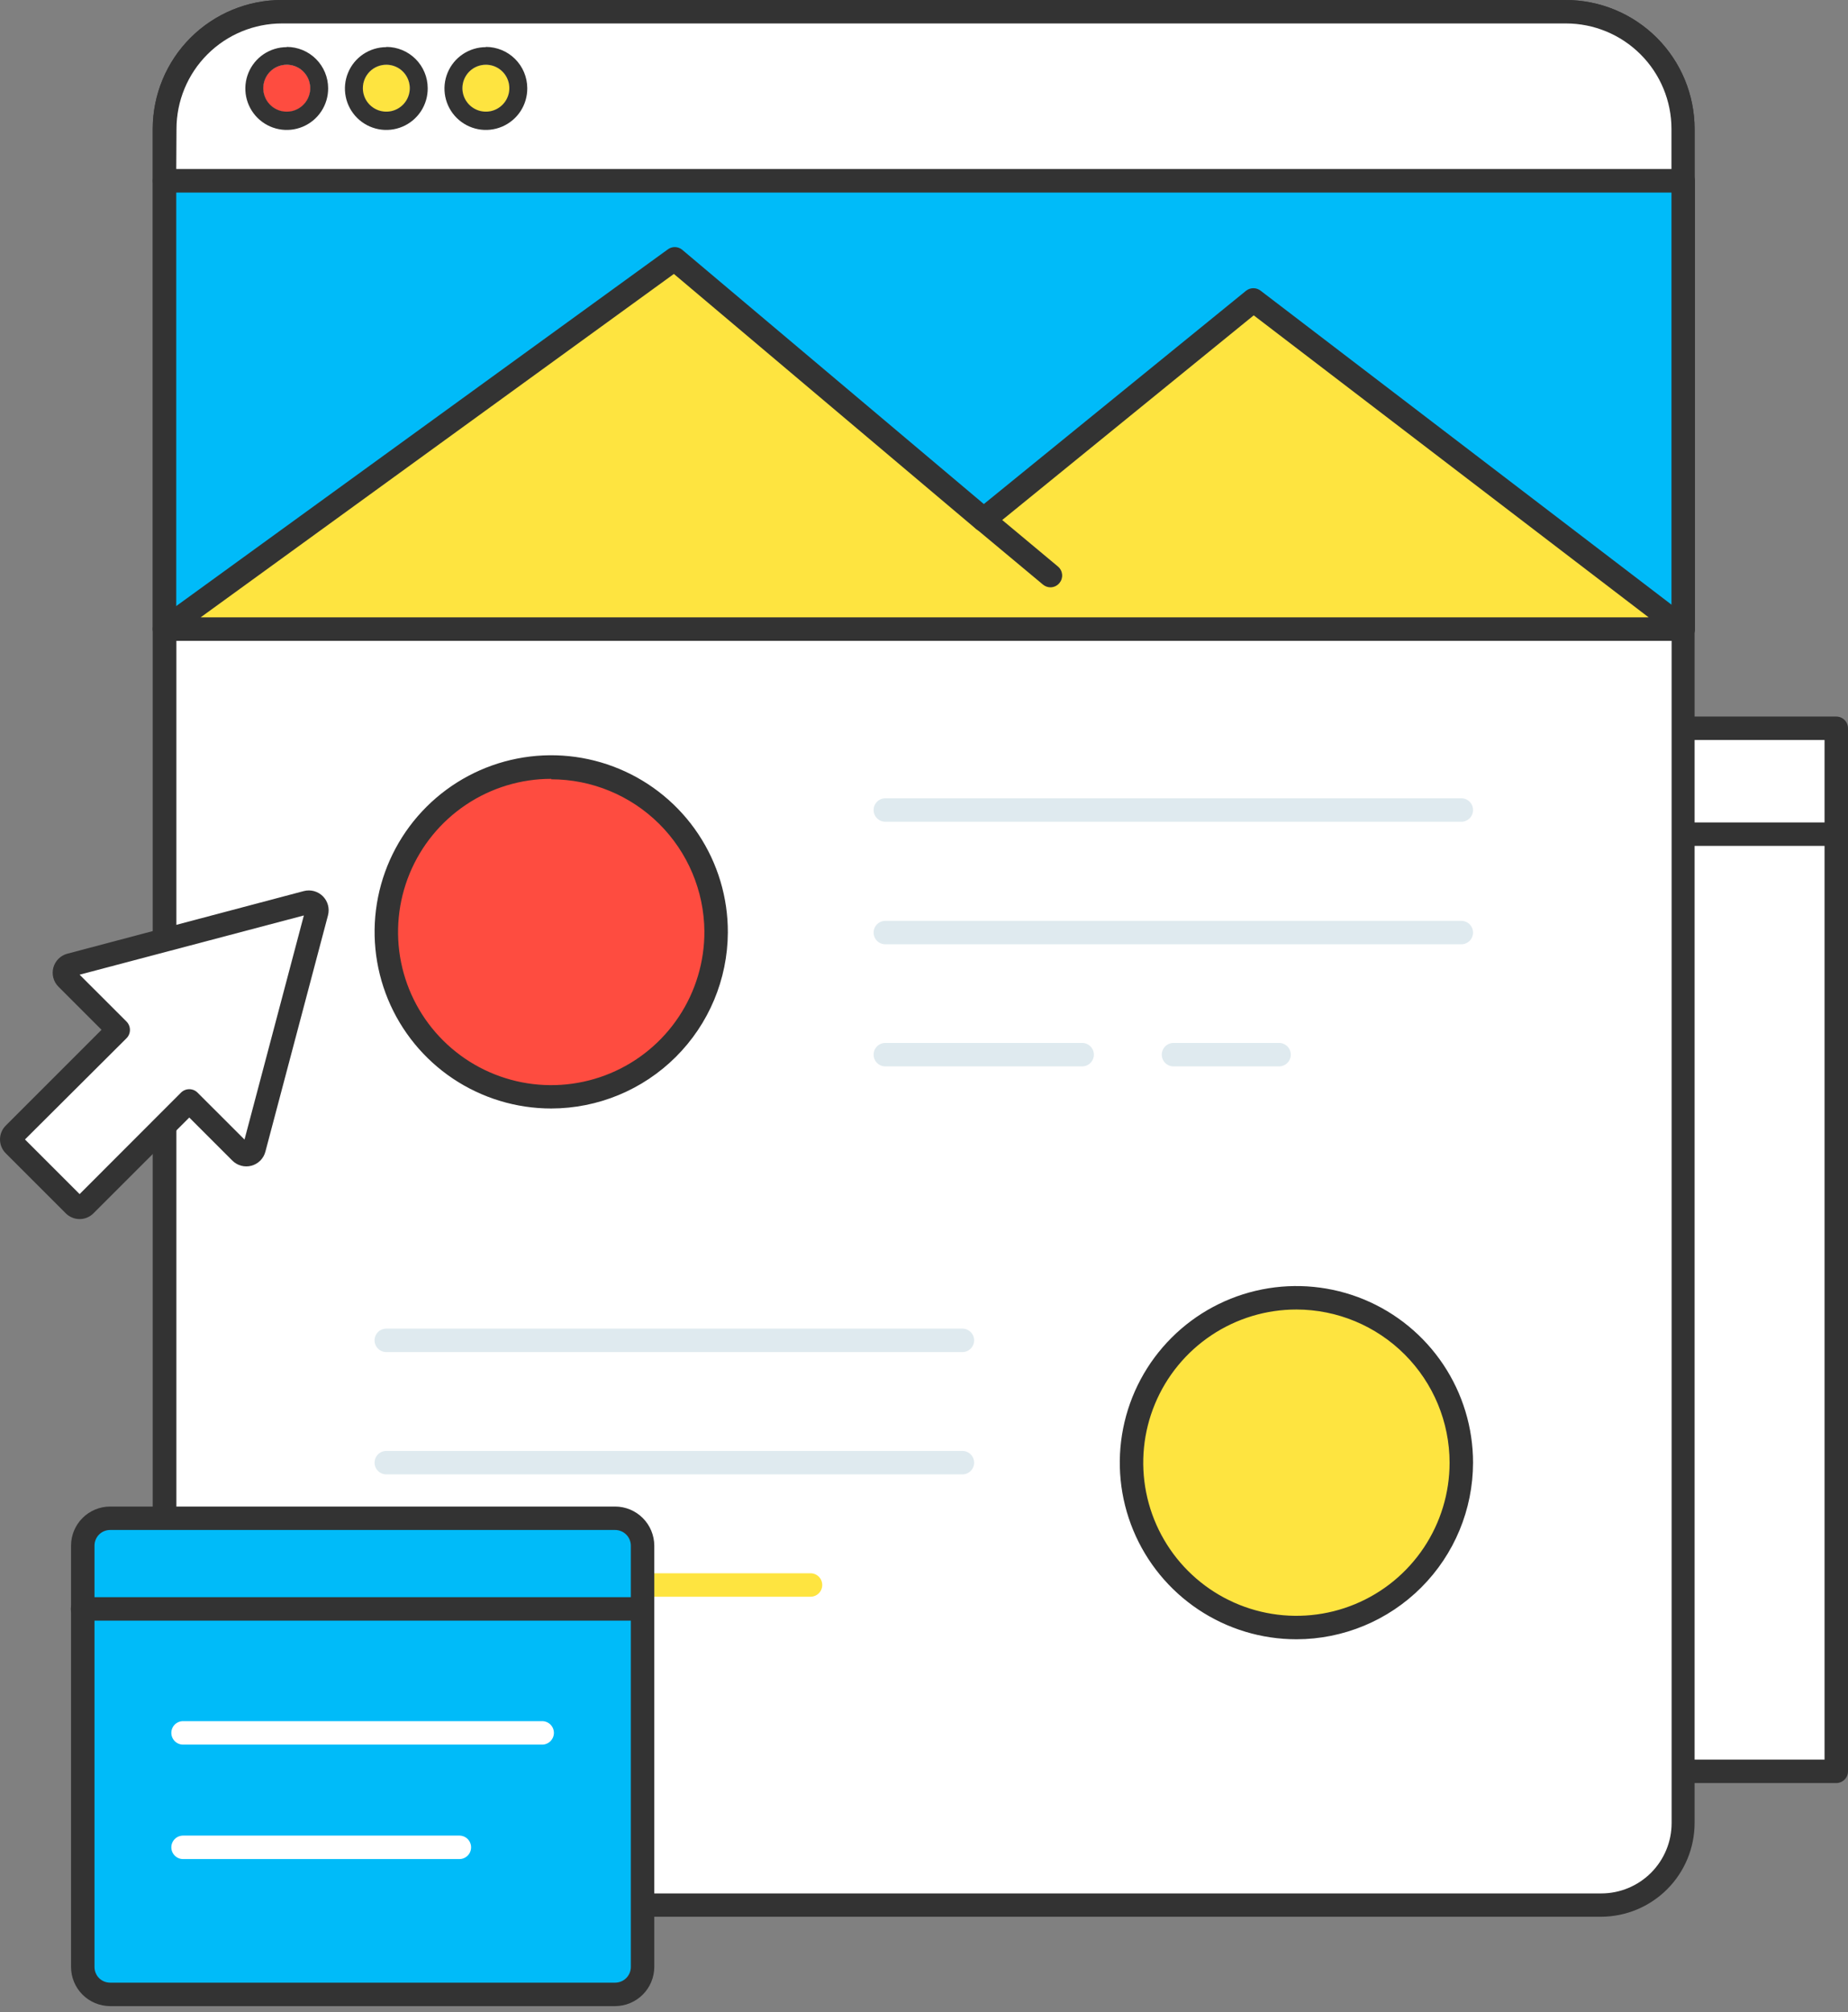 <svg width="90" height="98" viewBox="0 0 90 98" fill="none" xmlns="http://www.w3.org/2000/svg">
<rect x="0" y="0" width="90" height="98" fill="#808080" stroke="none"/>
<path d="M35.155 86.265H89.429V35.47L35.155 35.47L35.155 86.265Z" fill="white"/>
<path d="M89.429 86.842H35.167C35.015 86.842 34.87 86.782 34.763 86.674C34.656 86.567 34.596 86.422 34.596 86.271V35.47C34.596 35.319 34.656 35.173 34.763 35.066C34.87 34.959 35.015 34.899 35.167 34.899H89.429C89.58 34.899 89.725 34.959 89.833 35.066C89.94 35.173 90 35.319 90 35.47V86.271C90 86.422 89.94 86.567 89.833 86.674C89.725 86.782 89.58 86.842 89.429 86.842ZM35.738 85.7H88.858V36.041H35.738V85.7Z" fill="#333333"/>
<path d="M89.429 41.199H45.288C45.136 41.199 44.991 41.139 44.884 41.032C44.777 40.925 44.717 40.779 44.717 40.628C44.717 40.476 44.777 40.331 44.884 40.224C44.991 40.117 45.136 40.057 45.288 40.057H89.429C89.58 40.057 89.725 40.117 89.832 40.224C89.94 40.331 90 40.476 90 40.628C90 40.779 89.94 40.925 89.832 41.032C89.725 41.139 89.58 41.199 89.429 41.199Z" fill="#333333"/>
<path d="M81.974 6.289V88.789C81.974 89.85 81.553 90.867 80.803 91.617C80.053 92.366 79.037 92.788 77.976 92.788H12.005C10.945 92.788 9.928 92.366 9.178 91.617C8.428 90.867 8.007 89.85 8.007 88.789V6.283C8.007 4.768 8.609 3.315 9.68 2.244C10.751 1.173 12.204 0.571 13.719 0.571H76.245C76.997 0.569 77.743 0.715 78.438 1.001C79.133 1.288 79.765 1.709 80.297 2.24C80.83 2.771 81.252 3.402 81.54 4.097C81.827 4.792 81.975 5.537 81.974 6.289Z" fill="white"/>
<path d="M77.983 93.353H12.006C10.794 93.353 9.632 92.872 8.775 92.015C7.918 91.158 7.437 89.996 7.437 88.784V6.283C7.437 4.617 8.098 3.019 9.277 1.84C10.455 0.662 12.053 0 13.72 0H76.246C77.913 0 79.511 0.662 80.689 1.84C81.867 3.019 82.529 4.617 82.529 6.283V88.79C82.528 89.996 82.049 91.154 81.197 92.009C80.345 92.864 79.19 93.347 77.983 93.353ZM13.731 1.131C12.367 1.131 11.06 1.673 10.096 2.637C9.132 3.601 8.59 4.908 8.59 6.272V88.79C8.59 89.698 8.951 90.57 9.594 91.213C10.237 91.856 11.108 92.217 12.017 92.217H77.983C78.892 92.217 79.763 91.856 80.406 91.213C81.049 90.57 81.41 89.698 81.41 88.79V6.289C81.41 4.925 80.868 3.618 79.904 2.654C78.94 1.69 77.632 1.148 76.269 1.148L13.731 1.131Z" fill="#333333"/>
<path d="M81.975 6.283V8.807H8.013V6.283C8.013 4.768 8.614 3.315 9.686 2.244C10.757 1.173 12.21 0.571 13.725 0.571H76.246C76.997 0.569 77.742 0.715 78.437 1.001C79.132 1.287 79.763 1.707 80.296 2.238C80.828 2.769 81.25 3.399 81.538 4.093C81.826 4.787 81.975 5.531 81.975 6.283Z" fill="white"/>
<path d="M81.974 9.379H8.013C7.861 9.379 7.716 9.319 7.609 9.211C7.502 9.104 7.441 8.959 7.441 8.808V6.283C7.441 4.617 8.103 3.019 9.282 1.84C10.46 0.662 12.058 0 13.724 0H76.245C77.912 0 79.51 0.662 80.688 1.84C81.867 3.019 82.528 4.617 82.528 6.283V8.808C82.528 8.956 82.471 9.099 82.367 9.206C82.264 9.312 82.123 9.374 81.974 9.379ZM8.584 8.236H81.403V6.283C81.403 4.92 80.862 3.612 79.897 2.648C78.933 1.684 77.626 1.142 76.263 1.142H13.736C12.372 1.142 11.065 1.684 10.101 2.648C9.137 3.612 8.595 4.92 8.595 6.283L8.584 8.236Z" fill="#333333"/>
<path d="M81.975 8.807H8.013V30.638H81.975V8.807Z" fill="#00BBF9"/>
<path d="M81.974 31.209H8.013C7.861 31.209 7.716 31.149 7.609 31.042C7.502 30.935 7.441 30.789 7.441 30.638V8.808C7.441 8.656 7.502 8.511 7.609 8.404C7.716 8.297 7.861 8.236 8.013 8.236H81.974C82.126 8.236 82.271 8.297 82.378 8.404C82.485 8.511 82.546 8.656 82.546 8.808V30.638C82.546 30.789 82.485 30.935 82.378 31.042C82.271 31.149 82.126 31.209 81.974 31.209ZM8.584 30.067H81.403V9.379H8.584V30.067Z" fill="#333333"/>
<path d="M26.844 53.439C31.279 53.439 34.875 49.844 34.875 45.408C34.875 40.973 31.279 37.378 26.844 37.378C22.409 37.378 18.814 40.973 18.814 45.408C18.814 49.844 22.409 53.439 26.844 53.439Z" fill="#FE4C40"/>
<path d="M26.845 53.988C25.142 53.988 23.478 53.482 22.062 52.536C20.647 51.589 19.545 50.243 18.895 48.67C18.245 47.096 18.076 45.365 18.411 43.695C18.746 42.026 19.568 40.493 20.775 39.291C21.981 38.09 23.517 37.273 25.188 36.945C26.859 36.617 28.59 36.792 30.161 37.449C31.732 38.105 33.073 39.213 34.014 40.632C34.955 42.051 35.454 43.717 35.447 45.42C35.435 47.695 34.524 49.872 32.912 51.477C31.301 53.082 29.12 53.985 26.845 53.988ZM26.845 37.932C25.368 37.932 23.925 38.37 22.697 39.192C21.47 40.013 20.514 41.18 19.95 42.545C19.387 43.91 19.241 45.412 19.531 46.859C19.822 48.307 20.536 49.637 21.583 50.678C22.629 51.72 23.962 52.428 25.411 52.712C26.86 52.996 28.361 52.843 29.724 52.273C31.086 51.704 32.249 50.742 33.064 49.511C33.88 48.28 34.311 46.834 34.305 45.357C34.288 43.389 33.495 41.507 32.098 40.121C30.701 38.735 28.813 37.956 26.845 37.955V37.932Z" fill="#333333"/>
<path d="M71.168 40.023H43.117C42.966 40.023 42.82 39.962 42.713 39.855C42.606 39.748 42.546 39.603 42.546 39.451C42.546 39.3 42.606 39.154 42.713 39.047C42.82 38.94 42.966 38.88 43.117 38.88H71.168C71.319 38.88 71.464 38.94 71.572 39.047C71.679 39.154 71.739 39.3 71.739 39.451C71.739 39.603 71.679 39.748 71.572 39.855C71.464 39.962 71.319 40.023 71.168 40.023Z" fill="#DFEAEF"/>
<path d="M71.168 45.991H43.117C42.966 45.991 42.82 45.931 42.713 45.824C42.606 45.717 42.546 45.572 42.546 45.42C42.546 45.269 42.606 45.123 42.713 45.016C42.82 44.909 42.966 44.849 43.117 44.849H71.168C71.319 44.849 71.464 44.909 71.572 45.016C71.679 45.123 71.739 45.269 71.739 45.42C71.739 45.572 71.679 45.717 71.572 45.824C71.464 45.931 71.319 45.991 71.168 45.991Z" fill="#DFEAEF"/>
<path d="M62.292 51.937H57.151C57 51.937 56.855 51.877 56.747 51.77C56.64 51.663 56.58 51.518 56.58 51.366C56.58 51.215 56.64 51.069 56.747 50.962C56.855 50.855 57 50.795 57.151 50.795H62.292C62.443 50.795 62.589 50.855 62.696 50.962C62.803 51.069 62.863 51.215 62.863 51.366C62.863 51.518 62.803 51.663 62.696 51.77C62.589 51.877 62.443 51.937 62.292 51.937Z" fill="#DFEAEF"/>
<path d="M52.701 51.937H43.117C42.966 51.937 42.82 51.877 42.713 51.77C42.606 51.663 42.546 51.518 42.546 51.366C42.546 51.215 42.606 51.069 42.713 50.962C42.82 50.855 42.966 50.795 43.117 50.795H52.701C52.853 50.795 52.998 50.855 53.105 50.962C53.212 51.069 53.273 51.215 53.273 51.366C53.273 51.518 53.212 51.663 53.105 51.77C52.998 51.877 52.853 51.937 52.701 51.937Z" fill="#DFEAEF"/>
<path d="M63.143 79.268C67.578 79.268 71.174 75.673 71.174 71.237C71.174 66.802 67.578 63.206 63.143 63.206C58.708 63.206 55.112 66.802 55.112 71.237C55.112 75.673 58.708 79.268 63.143 79.268Z" fill="#FEE440"/>
<path d="M63.143 79.839C61.441 79.84 59.778 79.337 58.362 78.392C56.947 77.448 55.843 76.105 55.192 74.533C54.54 72.961 54.368 71.231 54.7 69.562C55.031 67.894 55.85 66.36 57.053 65.157C58.255 63.953 59.788 63.133 61.457 62.801C63.126 62.469 64.856 62.639 66.428 63.289C68 63.94 69.344 65.043 70.289 66.458C71.234 67.872 71.739 69.536 71.739 71.237C71.736 73.517 70.83 75.702 69.218 77.314C67.607 78.927 65.422 79.835 63.143 79.839ZM63.143 63.778C61.667 63.776 60.224 64.213 58.997 65.032C57.77 65.851 56.812 67.016 56.247 68.379C55.681 69.742 55.533 71.242 55.82 72.689C56.107 74.136 56.817 75.466 57.86 76.51C58.903 77.554 60.233 78.265 61.68 78.553C63.127 78.841 64.627 78.694 65.99 78.129C67.354 77.565 68.519 76.609 69.339 75.382C70.159 74.155 70.597 72.713 70.597 71.237C70.594 69.261 69.808 67.366 68.41 65.968C67.013 64.57 65.119 63.782 63.143 63.778Z" fill="#333333"/>
<path d="M46.87 65.851H18.813C18.662 65.851 18.517 65.791 18.41 65.684C18.302 65.577 18.242 65.431 18.242 65.28C18.242 65.128 18.302 64.983 18.41 64.876C18.517 64.769 18.662 64.709 18.813 64.709H46.87C47.021 64.709 47.166 64.769 47.273 64.876C47.381 64.983 47.441 65.128 47.441 65.28C47.441 65.431 47.381 65.577 47.273 65.684C47.166 65.791 47.021 65.851 46.87 65.851Z" fill="#DFEAEF"/>
<path d="M46.87 71.808H18.813C18.662 71.808 18.517 71.748 18.41 71.641C18.302 71.534 18.242 71.389 18.242 71.237C18.242 71.086 18.302 70.94 18.41 70.833C18.517 70.726 18.662 70.666 18.813 70.666H46.87C47.021 70.666 47.166 70.726 47.273 70.833C47.381 70.94 47.441 71.086 47.441 71.237C47.441 71.389 47.381 71.534 47.273 71.641C47.166 71.748 47.021 71.808 46.87 71.808Z" fill="#DFEAEF"/>
<path d="M39.473 77.766H18.813C18.662 77.766 18.517 77.706 18.41 77.599C18.302 77.492 18.242 77.346 18.242 77.195C18.242 77.043 18.302 76.898 18.41 76.791C18.517 76.684 18.662 76.624 18.813 76.624H39.473C39.624 76.624 39.77 76.684 39.877 76.791C39.984 76.898 40.044 77.043 40.044 77.195C40.044 77.346 39.984 77.492 39.877 77.599C39.77 77.706 39.624 77.766 39.473 77.766Z" fill="#FEE440"/>
<path d="M8.013 30.638L32.842 12.617L47.909 25.32L61.047 14.633L81.975 30.638H8.013Z" fill="#FEE440"/>
<path d="M81.975 31.209H8.013C7.892 31.209 7.774 31.172 7.676 31.101C7.578 31.03 7.505 30.93 7.468 30.815C7.43 30.7 7.43 30.576 7.467 30.461C7.505 30.346 7.578 30.246 7.676 30.175L32.511 12.155C32.611 12.076 32.734 12.034 32.862 12.034C32.989 12.034 33.113 12.076 33.213 12.155L47.915 24.549L60.687 14.159C60.788 14.08 60.912 14.036 61.041 14.036C61.169 14.036 61.294 14.08 61.395 14.159L82.323 30.152C82.417 30.225 82.486 30.326 82.52 30.439C82.554 30.553 82.552 30.675 82.513 30.788C82.475 30.9 82.402 30.998 82.306 31.067C82.209 31.137 82.093 31.174 81.975 31.175V31.209ZM9.772 30.067H80.29L61.058 15.359L48.269 25.766C48.167 25.851 48.037 25.898 47.904 25.898C47.77 25.898 47.641 25.851 47.538 25.766L32.819 13.342L9.772 30.067Z" fill="#333333"/>
<path d="M51.154 28.605C51.02 28.603 50.891 28.555 50.788 28.467L47.544 25.76C47.486 25.712 47.439 25.653 47.404 25.587C47.369 25.52 47.347 25.448 47.34 25.373C47.333 25.298 47.341 25.223 47.364 25.151C47.386 25.079 47.422 25.012 47.47 24.955C47.518 24.897 47.577 24.849 47.643 24.814C47.71 24.779 47.782 24.758 47.857 24.751C47.932 24.744 48.008 24.752 48.079 24.774C48.151 24.796 48.218 24.832 48.275 24.88L51.525 27.593C51.583 27.642 51.63 27.701 51.665 27.768C51.699 27.834 51.72 27.907 51.727 27.982C51.733 28.057 51.724 28.132 51.702 28.204C51.679 28.275 51.642 28.341 51.594 28.399C51.54 28.463 51.473 28.515 51.397 28.551C51.321 28.586 51.238 28.605 51.154 28.605Z" fill="#333333"/>
<path d="M13.964 5.455C14.601 5.455 15.118 4.938 15.118 4.301C15.118 3.664 14.601 3.147 13.964 3.147C13.327 3.147 12.81 3.664 12.81 4.301C12.81 4.938 13.327 5.455 13.964 5.455Z" fill="#FE4C40"/>
<path d="M13.964 3.153C14.19 3.153 14.411 3.22 14.599 3.345C14.787 3.471 14.933 3.649 15.02 3.858C15.106 4.067 15.129 4.296 15.085 4.518C15.041 4.74 14.932 4.943 14.772 5.103C14.612 5.263 14.409 5.372 14.187 5.416C13.966 5.46 13.736 5.437 13.527 5.351C13.319 5.264 13.14 5.118 13.015 4.93C12.889 4.742 12.822 4.521 12.822 4.295C12.822 3.992 12.942 3.702 13.157 3.487C13.371 3.273 13.662 3.153 13.964 3.153ZM13.964 2.296C13.565 2.296 13.174 2.415 12.842 2.637C12.511 2.859 12.252 3.175 12.1 3.545C11.948 3.914 11.909 4.32 11.988 4.712C12.068 5.104 12.261 5.463 12.545 5.744C12.829 6.025 13.189 6.216 13.582 6.292C13.974 6.368 14.38 6.325 14.748 6.17C15.116 6.015 15.43 5.754 15.649 5.42C15.869 5.086 15.984 4.695 15.981 4.295C15.979 3.761 15.766 3.25 15.388 2.873C15.01 2.496 14.498 2.285 13.964 2.285V2.296Z" fill="#333333"/>
<path d="M18.814 5.455C19.451 5.455 19.968 4.938 19.968 4.301C19.968 3.664 19.451 3.147 18.814 3.147C18.177 3.147 17.66 3.664 17.66 4.301C17.66 4.938 18.177 5.455 18.814 5.455Z" fill="#FEE440"/>
<path d="M18.814 3.153C19.04 3.153 19.261 3.22 19.449 3.345C19.637 3.471 19.783 3.649 19.869 3.858C19.956 4.067 19.979 4.296 19.934 4.518C19.89 4.74 19.782 4.943 19.622 5.103C19.462 5.263 19.259 5.372 19.037 5.416C18.815 5.46 18.586 5.437 18.377 5.351C18.168 5.264 17.99 5.118 17.864 4.93C17.739 4.742 17.672 4.521 17.672 4.295C17.672 3.992 17.792 3.702 18.006 3.487C18.221 3.273 18.511 3.153 18.814 3.153ZM18.814 2.296C18.415 2.296 18.024 2.415 17.692 2.637C17.36 2.859 17.102 3.175 16.95 3.545C16.798 3.914 16.759 4.32 16.838 4.712C16.917 5.104 17.111 5.463 17.395 5.744C17.678 6.025 18.039 6.216 18.431 6.292C18.823 6.368 19.23 6.325 19.598 6.17C19.966 6.015 20.279 5.754 20.499 5.42C20.718 5.086 20.834 4.695 20.83 4.295C20.829 3.761 20.616 3.25 20.238 2.873C19.86 2.496 19.348 2.285 18.814 2.285V2.296Z" fill="#333333"/>
<path d="M23.663 5.455C24.3 5.455 24.816 4.938 24.816 4.301C24.816 3.664 24.3 3.147 23.663 3.147C23.025 3.147 22.509 3.664 22.509 4.301C22.509 4.938 23.025 5.455 23.663 5.455Z" fill="#FEE440"/>
<path d="M23.663 3.153C23.889 3.153 24.11 3.22 24.297 3.345C24.485 3.471 24.632 3.649 24.718 3.858C24.805 4.067 24.827 4.296 24.783 4.518C24.739 4.74 24.63 4.943 24.47 5.103C24.311 5.263 24.107 5.372 23.886 5.416C23.664 5.46 23.434 5.437 23.226 5.351C23.017 5.264 22.838 5.118 22.713 4.93C22.587 4.742 22.52 4.521 22.52 4.295C22.52 3.992 22.641 3.702 22.855 3.487C23.069 3.273 23.36 3.153 23.663 3.153ZM23.663 2.296C23.263 2.296 22.873 2.415 22.541 2.637C22.209 2.859 21.95 3.175 21.798 3.545C21.646 3.914 21.607 4.32 21.686 4.712C21.766 5.104 21.959 5.463 22.243 5.744C22.527 6.025 22.888 6.216 23.28 6.292C23.672 6.368 24.078 6.325 24.446 6.17C24.814 6.015 25.128 5.754 25.348 5.42C25.567 5.086 25.682 4.695 25.679 4.295C25.677 3.761 25.464 3.25 25.086 2.873C24.708 2.496 24.196 2.285 23.663 2.285V2.296Z" fill="#333333"/>
<path d="M3.438 47.002L14.953 43.946C15.019 43.929 15.089 43.93 15.155 43.948C15.221 43.966 15.281 44.001 15.329 44.049C15.378 44.098 15.413 44.158 15.431 44.224C15.449 44.29 15.449 44.36 15.432 44.426L12.377 55.941C12.36 56.008 12.326 56.07 12.277 56.12C12.229 56.17 12.168 56.205 12.101 56.224C12.033 56.242 11.963 56.241 11.896 56.223C11.829 56.204 11.768 56.168 11.72 56.118L9.224 53.622L4.157 58.683C4.121 58.722 4.077 58.754 4.028 58.775C3.979 58.797 3.925 58.808 3.872 58.808C3.818 58.808 3.765 58.797 3.716 58.775C3.667 58.754 3.623 58.722 3.586 58.683L0.679 55.775C0.639 55.739 0.608 55.695 0.586 55.646C0.565 55.596 0.554 55.543 0.554 55.49C0.554 55.436 0.565 55.383 0.586 55.334C0.608 55.285 0.639 55.24 0.679 55.204L5.739 50.138L3.243 47.642C3.198 47.592 3.166 47.531 3.151 47.465C3.136 47.4 3.139 47.331 3.158 47.267C3.178 47.202 3.214 47.144 3.263 47.097C3.312 47.051 3.372 47.018 3.438 47.002Z" fill="white"/>
<path d="M3.877 59.374C3.751 59.374 3.625 59.349 3.509 59.299C3.392 59.25 3.286 59.179 3.198 59.088L0.285 56.175C0.194 56.087 0.123 55.981 0.074 55.864C0.025 55.747 0 55.622 0 55.496C0 55.369 0.025 55.244 0.074 55.127C0.123 55.011 0.194 54.905 0.285 54.816L4.945 50.155L2.849 48.059C2.729 47.94 2.642 47.791 2.598 47.627C2.554 47.463 2.554 47.291 2.598 47.127C2.642 46.964 2.729 46.815 2.849 46.695C2.969 46.576 3.119 46.491 3.283 46.448L14.798 43.398C14.961 43.356 15.132 43.357 15.294 43.401C15.456 43.445 15.604 43.531 15.723 43.65C15.842 43.769 15.928 43.917 15.972 44.079C16.016 44.241 16.017 44.412 15.975 44.575L12.925 56.09C12.882 56.254 12.797 56.404 12.678 56.524C12.558 56.644 12.409 56.731 12.246 56.775C12.082 56.819 11.91 56.819 11.746 56.775C11.582 56.731 11.433 56.644 11.314 56.524L9.218 54.428L4.557 59.088C4.468 59.179 4.363 59.25 4.246 59.299C4.129 59.349 4.004 59.374 3.877 59.374ZM1.216 55.496L3.877 58.157L8.812 53.217C8.865 53.163 8.929 53.121 8.998 53.092C9.068 53.063 9.142 53.048 9.218 53.048C9.293 53.048 9.368 53.063 9.438 53.092C9.507 53.121 9.57 53.163 9.623 53.217L11.908 55.501L14.798 44.586L3.877 47.471L6.162 49.755C6.215 49.809 6.257 49.872 6.285 49.941C6.314 50.011 6.328 50.086 6.328 50.161C6.328 50.236 6.314 50.31 6.285 50.38C6.257 50.45 6.215 50.513 6.162 50.566L1.216 55.496Z" fill="#333333"/>
<path d="M29.963 73.945H5.362C4.627 73.945 4.031 74.54 4.031 75.275V95.798C4.031 96.533 4.627 97.129 5.362 97.129H29.963C30.698 97.129 31.294 96.533 31.294 95.798V75.275C31.294 74.54 30.698 73.945 29.963 73.945Z" fill="#00BBF9"/>
<path d="M29.957 97.706H5.362C4.857 97.704 4.373 97.502 4.017 97.145C3.66 96.787 3.46 96.303 3.46 95.798V75.281C3.46 74.776 3.66 74.292 4.017 73.934C4.373 73.577 4.857 73.375 5.362 73.374H29.957C30.462 73.375 30.947 73.576 31.304 73.934C31.662 74.291 31.863 74.776 31.865 75.281V95.798C31.863 96.303 31.662 96.788 31.304 97.145C30.947 97.503 30.462 97.704 29.957 97.706ZM5.362 74.516C5.262 74.516 5.162 74.536 5.07 74.574C4.977 74.613 4.893 74.669 4.823 74.74C4.752 74.812 4.696 74.896 4.659 74.989C4.621 75.082 4.602 75.181 4.602 75.281V95.798C4.602 95.898 4.621 95.998 4.659 96.09C4.696 96.183 4.752 96.268 4.823 96.339C4.893 96.41 4.977 96.466 5.07 96.505C5.162 96.543 5.262 96.563 5.362 96.563H29.957C30.16 96.563 30.355 96.483 30.498 96.339C30.642 96.196 30.722 96.001 30.722 95.798V75.281C30.722 75.078 30.642 74.884 30.498 74.74C30.355 74.597 30.16 74.516 29.957 74.516H5.362Z" fill="#333333"/>
<path d="M30.866 78.931H4.02C3.869 78.931 3.724 78.871 3.617 78.764C3.509 78.656 3.449 78.511 3.449 78.36C3.449 78.208 3.509 78.063 3.617 77.956C3.724 77.849 3.869 77.789 4.02 77.789H30.866C31.017 77.789 31.163 77.849 31.27 77.956C31.377 78.063 31.437 78.208 31.437 78.36C31.437 78.511 31.377 78.656 31.27 78.764C31.163 78.871 31.017 78.931 30.866 78.931Z" fill="#333333"/>
<path d="M26.404 84.968H8.915C8.763 84.968 8.618 84.908 8.511 84.801C8.404 84.694 8.344 84.549 8.344 84.397C8.344 84.246 8.404 84.1 8.511 83.993C8.618 83.886 8.763 83.826 8.915 83.826H26.404C26.556 83.826 26.701 83.886 26.808 83.993C26.915 84.1 26.976 84.246 26.976 84.397C26.976 84.549 26.915 84.694 26.808 84.801C26.701 84.908 26.556 84.968 26.404 84.968Z" fill="white"/>
<path d="M22.372 90.543H8.915C8.763 90.543 8.618 90.483 8.511 90.376C8.404 90.269 8.344 90.123 8.344 89.972C8.344 89.82 8.404 89.675 8.511 89.568C8.618 89.461 8.763 89.401 8.915 89.401H22.372C22.523 89.401 22.669 89.461 22.776 89.568C22.883 89.675 22.943 89.82 22.943 89.972C22.943 90.123 22.883 90.269 22.776 90.376C22.669 90.483 22.523 90.543 22.372 90.543Z" fill="white"/>
</svg>

